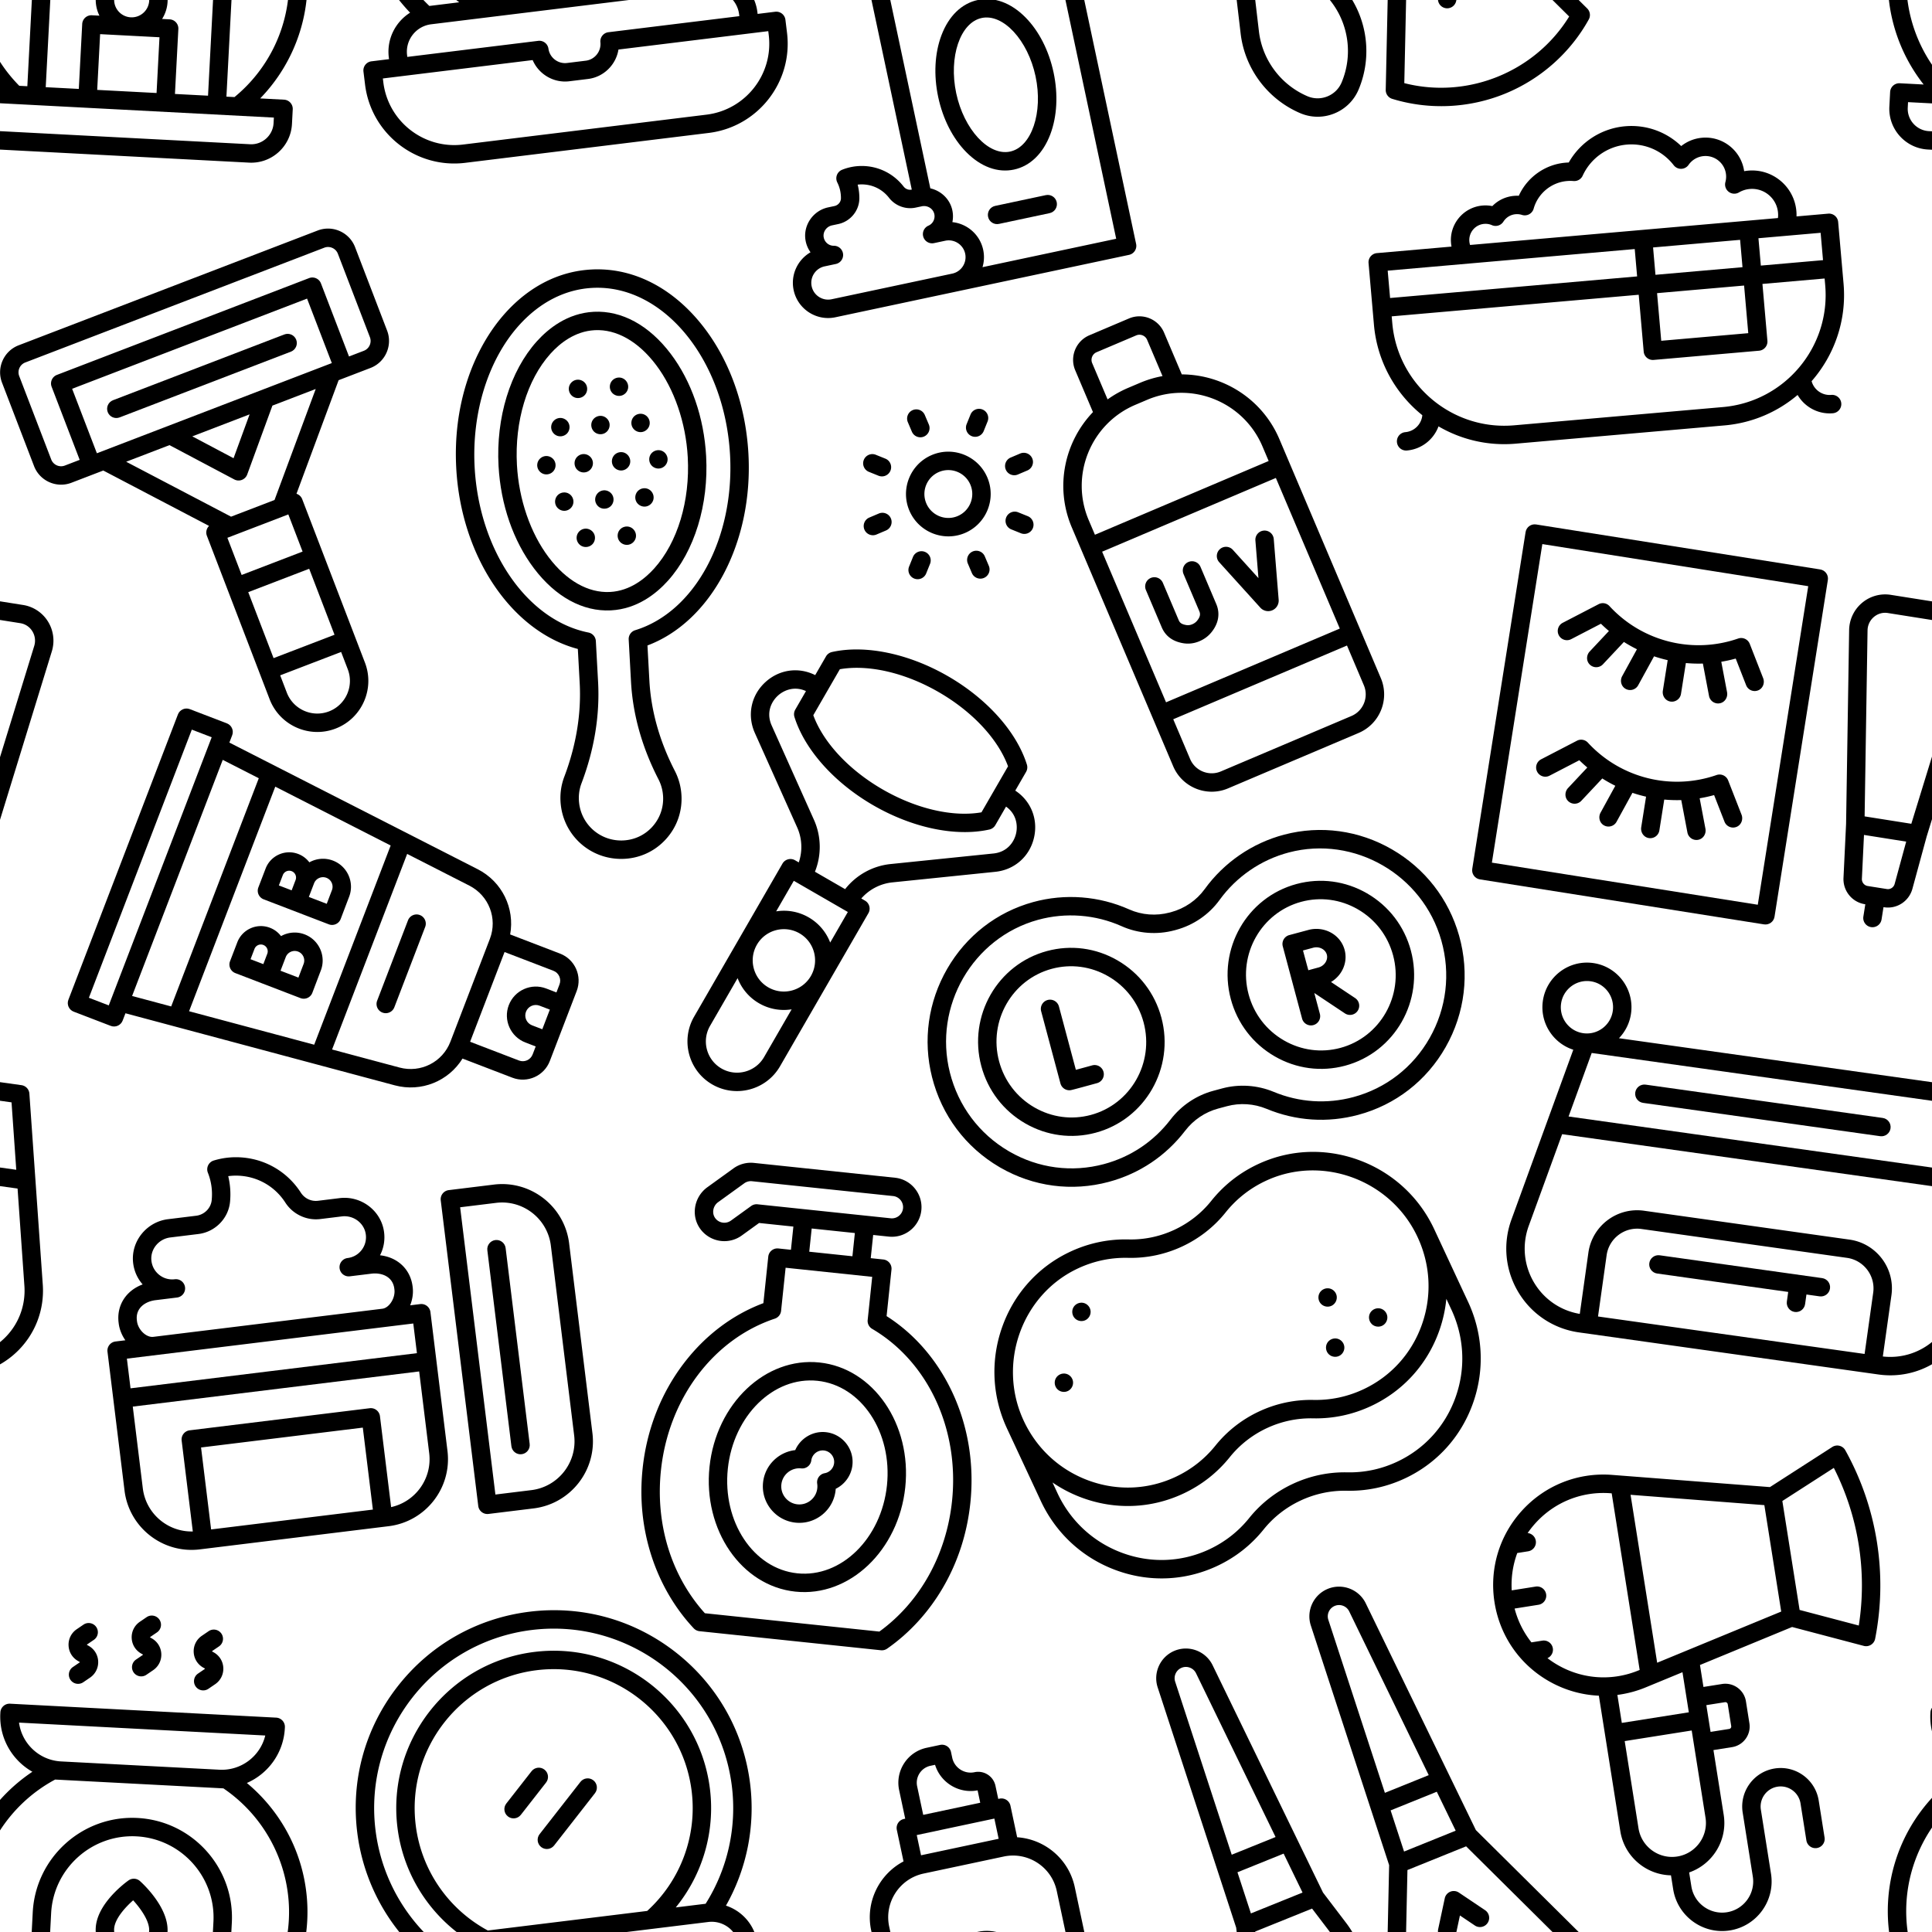 <svg xmlns="http://www.w3.org/2000/svg" xmlns:xlink="http://www.w3.org/1999/xlink" width="512" height="512" viewBox="0 0 512 512">
  <defs>
    <svg xmlns="http://www.w3.org/2000/svg" width="512" viewBox="0 0 512 512" height="512" id="a">
      <path d="M424.38 104.371c-6.255-19.331-22.916-32.14-42.923-33.293V47.611c0-2.8-1.174-5.472-3.236-7.366C350.775 15.045 305.086 0 256 0c-49.085 0-94.775 15.045-122.221 40.245a10.004 10.004 0 0 0-3.236 7.366v23.467c-20.007 1.153-36.667 13.962-42.923 33.293-6.561 20.276.359 41.445 17.631 53.931l91.039 65.809c10.715 7.746 17.991 19.29 20.512 32.055h-4.677c-5.523 0-10 4.478-10 10v191.957c0 29.708 24.17 53.878 53.879 53.878 29.708 0 53.878-24.17 53.878-53.878V266.165c0-5.522-4.478-10-10-10h-4.684c2.521-12.764 9.798-24.309 20.513-32.055l91.038-65.809c17.272-12.485 24.192-33.654 17.631-53.93zM150.543 52.145C174.733 31.953 213.732 20 256 20c42.269 0 81.268 11.953 105.457 32.145v57.696C337.269 130.032 298.27 141.985 256 141.985c-42.269 0-81.269-11.953-105.457-32.145zm139.339 224.02v38.336c-9.264-7.505-21.064-12.007-33.905-12.007-12.814 0-24.596 4.499-33.852 12.003v-38.333h67.757zm0 80.234c0 18.666-15.186 33.852-33.851 33.852h-.054c-18.666 0-33.852-15.186-33.852-33.906 0-18.665 15.186-33.851 33.906-33.851 18.665 0 33.851 15.186 33.851 33.905zM256.004 492c-18.681 0-33.879-15.197-33.879-33.878v-59.87c9.255 7.5 21.038 11.999 33.852 11.999h.054c12.813 0 24.596-4.499 33.851-12.003v59.875c0 18.68-15.197 33.877-33.878 33.877zm139.028-349.907-91.038 65.809c-15.916 11.506-26.356 29.062-29.071 48.264h-37.846c-2.715-19.202-13.155-36.758-29.071-48.264l-91.039-65.809c-12.269-8.869-13.375-22.12-10.319-31.564 2.851-8.811 10.578-18.184 23.894-19.402v23.248c0 2.8 1.174 5.472 3.236 7.365 27.444 25.201 73.134 40.246 122.221 40.246s94.776-15.045 122.221-40.246a10 10 0 0 0 3.236-7.365V91.127c13.315 1.218 21.043 10.592 23.894 19.402 3.057 9.444 1.951 22.696-10.318 31.564z" />
    </svg>
    <svg xmlns="http://www.w3.org/2000/svg" width="512" viewBox="0 0 512 512" height="512" id="b">
      <path d="M421.974 0H90.026c-5.523 0-10 4.478-10 10v43.121c0 5.522 4.477 10 10 10h8.515l31.758 301.128c3.128 29.665 25.237 52.942 53.506 58.269v58.033c0 17.341 14.108 31.449 31.45 31.449h81.49c17.341 0 31.45-14.108 31.45-31.449v-58.033c28.269-5.326 50.377-28.604 53.506-58.269l31.758-301.128h8.515c5.523 0 10-4.478 10-10V10c0-5.522-4.477-10-10-10zM100.026 20h311.947v23.121H100.026zm271.848 246.73H140.126L125.37 126.82h261.26zM244.581 492v-11.945c0-6.297 5.123-11.419 11.419-11.419s11.419 5.122 11.419 11.419V492zm63.614-11.449c0 6.313-5.136 11.449-11.45 11.449h-9.326v-11.945c0-17.324-14.095-31.419-31.419-31.419s-31.419 14.095-31.419 31.419V492h-9.326c-6.313 0-11.45-5.136-11.45-11.449v-56.883h104.39zm53.616-118.4c-2.496 23.668-22.265 41.517-45.984 41.517H196.173c-23.719 0-43.488-17.849-45.984-41.517l-7.954-75.421h227.53zm26.928-255.331H123.261l-4.609-43.699h274.695z" />
      <path d="M302.724 313.426h-93.447c-5.523 0-10 4.478-10 10s4.477 10 10 10h93.447c5.523 0 10-4.478 10-10s-4.477-10-10-10zM184.982 241.741a10 10 0 0 0 7.055 2.913h.045c.002 0 20.228-.091 25.803-.091 16.758 0 30.391-13.633 30.391-30.391 0-9.372-4.265-17.766-10.955-23.345a27.274 27.274 0 0 0 4.152-14.497c0-15.125-12.306-27.431-27.431-27.431h-22.005c-5.523 0-10 4.478-10 10v75.755c.001 2.66 1.06 5.21 2.945 7.087zm32.903-17.178c-2.928 0-9.883.024-15.848.049v-20.815l4.047-.015h11.8c5.729 0 10.391 4.661 10.391 10.391s-4.66 10.39-10.39 10.39zm-3.843-55.664c4.098 0 7.431 3.333 7.431 7.431s-3.333 7.432-7.431 7.432c-1.616 0-4.657.009-7.975.021h-4.03V168.9h12.005zM277.873 244.654h.045c.002 0 20.228-.091 25.803-.091 16.757 0 30.391-13.633 30.391-30.391 0-9.372-4.265-17.766-10.955-23.345a27.274 27.274 0 0 0 4.152-14.497c0-15.125-12.306-27.431-27.431-27.431h-22.005c-5.523 0-10 4.478-10 10v75.755a10.001 10.001 0 0 0 10 10zm25.848-20.091c-2.928 0-9.883.024-15.848.049v-20.815l4.047-.015h11.801c5.729 0 10.391 4.661 10.391 10.391s-4.662 10.39-10.391 10.39zm-3.844-55.664c4.098 0 7.431 3.333 7.431 7.431s-3.333 7.432-7.431 7.432c-1.616 0-4.657.009-7.975.021h-4.03V168.9h12.005z" />
    </svg>
    <svg xmlns="http://www.w3.org/2000/svg" width="512" viewBox="0 0 512 512" height="512" id="c">
      <path d="M412.54 78.487V29.181C412.54 13.173 399.517.15 383.508.15h-46.745c-16.008 0-29.031 13.023-29.031 29.031v49.306c-41.178 17.668-70.094 58.615-70.094 106.188v281.874c0 25.062 20.39 45.451 45.451 45.451h154.094c25.062 0 45.45-20.39 45.45-45.451V184.675c0-47.573-28.915-88.519-70.093-106.188zm-84.808-49.306c0-4.979 4.052-9.031 9.031-9.031h46.745c4.98 0 9.032 4.052 9.032 9.031v42.823a115.485 115.485 0 0 0-25.39-2.812h-14.03c-8.72 0-17.217.972-25.389 2.812V29.181zm25.388 60.01h14.03c52.649 0 95.482 42.834 95.482 95.483v17.262H257.638v-17.262c0-52.649 42.833-95.483 95.482-95.483zm109.513 310.448H257.638V221.937h204.995zM437.183 492H283.089c-14.034 0-25.451-11.417-25.451-25.451v-46.91h204.995v46.91c0 14.034-11.417 25.451-25.45 25.451z" />
      <path d="M392.11 345.126a11.45 11.45 0 0 0 10.781 7.612h.078c4.866-.033 9.188-3.151 10.778-7.826l20.864-62.806c1.741-5.241-1.097-10.901-6.338-12.643-5.235-1.74-10.9 1.096-12.643 6.338l-12.917 38.885-13.582-39.129c-1.811-5.216-7.506-7.979-12.727-6.168-5.218 1.812-7.979 7.509-6.168 12.727zM299.789 347.796c5.118 3.271 10.889 4.934 17.152 4.942h.043c5.378 0 10.432-1.173 15.022-3.484 11.313-5.698 17.545-15.106 17.545-26.492v-43.925c0-5.522-4.478-10-10-10s-10 4.478-10 10v43.925c0 2.639-.777 5.727-6.542 8.63-1.799.906-3.77 1.347-6.022 1.347h-.02c-2.428-.004-4.523-.591-6.41-1.796-4.523-2.891-5.408-5.171-5.408-8.135v-43.971c0-5.522-4.478-10-10-10s-10 4.478-10 10v43.971c.001 10.374 4.926 18.781 14.64 24.988zM128.37 53.003c-25.364 0-46 20.636-46 46s20.636 46 46 46 46-20.636 46-46-20.635-46-46-46zm0 72c-14.336 0-26-11.663-26-26s11.664-26 26-26 26 11.663 26 26-11.663 26-26 26zM128.37 31.214c5.523 0 10-4.478 10-10V10c0-5.522-4.477-10-10-10s-10 4.478-10 10v11.214c0 5.522 4.477 10 10 10zM128.37 166.792c-5.523 0-10 4.478-10 10v11.214c0 5.522 4.477 10 10 10s10-4.478 10-10v-11.214c0-5.522-4.477-10-10-10zM217.373 89.003h-11.214c-5.523 0-10 4.478-10 10s4.477 10 10 10h11.214c5.523 0 10-4.478 10-10s-4.477-10-10-10zM60.581 99.003c0-5.522-4.477-10-10-10H39.367c-5.523 0-10 4.478-10 10s4.477 10 10 10h11.214c5.523 0 10-4.478 10-10zM183.376 53.998a9.97 9.97 0 0 0 7.071-2.929l7.929-7.93c3.905-3.906 3.905-10.237 0-14.143-3.905-3.904-10.237-3.904-14.142 0l-7.929 7.93c-3.905 3.906-3.905 10.237 0 14.143a9.972 9.972 0 0 0 7.071 2.929zM66.294 146.938l-7.93 7.929c-3.905 3.905-3.906 10.236 0 14.142 1.953 1.953 4.512 2.93 7.071 2.93s5.118-.977 7.071-2.929l7.93-7.929c3.905-3.905 3.906-10.236 0-14.142-3.905-3.906-10.236-3.906-14.142-.001zM190.447 146.938c-3.905-3.904-10.237-3.904-14.142 0-3.905 3.906-3.905 10.237 0 14.143l7.929 7.929c1.953 1.952 4.512 2.929 7.071 2.929s5.119-.977 7.071-2.929c3.905-3.906 3.905-10.237 0-14.143zM66.294 51.069c1.953 1.952 4.512 2.929 7.071 2.929s5.119-.977 7.071-2.929c3.905-3.905 3.905-10.237 0-14.143l-7.93-7.93c-3.905-3.904-10.237-3.904-14.143 0-3.905 3.905-3.905 10.237 0 14.143z" />
    </svg>
    <svg xmlns="http://www.w3.org/2000/svg" width="512" viewBox="0 0 512 512" height="512" id="d">
      <path d="M511.682 156.876c-.293-42.553-17.315-82.41-47.93-112.229C434.196 15.857 395.128.001 353.743 0h-.006c-41.411 0-80.239 15.871-109.331 44.689-25.44 25.203-41.483 58.733-45.174 94.414-1.545 14.94-8.333 29.112-19.115 39.908l-1.026 1.029c-10.779 10.792-24.929 17.587-39.842 19.133-35.643 3.694-69.135 19.76-94.308 45.236-28.779 29.127-44.627 68-44.627 109.459.002 41.43 15.835 80.541 44.583 110.131 29.786 30.658 69.6 47.704 112.107 47.997.371.003.739.004 1.11.004 41.587 0 80.575-16.124 109.888-45.475 24.371-24.401 39.615-55.397 44.086-89.637 1.907-14.61 8.642-28.348 18.962-38.682l7.068-7.079c10.318-10.33 24.033-17.071 38.62-18.98 34.2-4.477 65.161-19.742 89.534-44.147 29.574-29.609 45.7-69.074 45.41-111.124zm-59.559 96.991c-21.229 21.255-48.193 34.551-77.979 38.45-18.938 2.479-36.757 11.242-50.176 24.678l-7.068 7.079c-13.416 13.434-22.168 31.271-24.643 50.225-3.896 29.832-17.175 56.837-38.404 78.094-25.533 25.565-59.498 39.608-95.741 39.607-.321 0-.647-.001-.969-.003-37.108-.256-71.877-15.148-97.9-41.935-51.774-53.289-51.808-139.239-.075-191.595 21.925-22.188 51.098-36.182 82.144-39.4 19.471-2.018 37.913-10.858 51.933-24.895l1.026-1.029c14.013-14.03 22.841-32.491 24.856-51.982 3.215-31.092 17.191-60.306 39.355-82.262 52.278-51.79 138.104-51.757 191.314.074 26.754 26.06 41.629 60.878 41.885 98.041.254 36.661-13.795 71.057-39.558 96.853z" />
      <path d="M155.898 253.445c-27.014 0-52.34 10.463-71.313 29.462-39.457 39.506-39.182 104.062.612 143.907 19.369 19.395 45.097 30.075 72.443 30.075 27.015 0 52.342-10.463 71.315-29.462 39.456-39.506 39.181-104.062-.613-143.906-19.368-19.394-45.097-30.076-72.444-30.076zm58.908 159.85c-15.196 15.215-35.498 23.595-57.165 23.595-21.999 0-42.701-8.597-58.293-24.208-32.011-32.052-32.285-83.929-.612-115.642 15.196-15.215 35.497-23.595 57.163-23.595 22 0 42.702 8.598 58.294 24.209 32.01 32.052 32.285 83.928.613 115.641zM354.181 54.911c-.002 0 .001 0 0 0-27.013 0-52.343 10.464-71.315 29.462-39.457 39.506-39.182 104.062.612 143.907 19.369 19.395 45.097 30.075 72.443 30.075 27.015 0 52.342-10.463 71.315-29.462 39.456-39.506 39.181-104.062-.613-143.906-19.369-19.394-45.097-30.076-72.442-30.076zm58.905 159.85c-15.196 15.215-35.498 23.595-57.165 23.595-21.999 0-42.701-8.597-58.293-24.208-32.011-32.052-32.285-83.929-.612-115.642 15.196-15.215 35.498-23.595 57.164-23.595 21.999 0 42.701 8.598 58.293 24.209 32.01 32.052 32.285 83.928.613 115.641z" />
      <path d="M189.13 365.971c-4.436 4.49-9.198 9.296-12.929 13.04l-50.303-50.365c-3.902-3.908-10.233-3.913-14.142-.009-3.908 3.902-3.912 10.234-.009 14.142l57.33 57.402a9.987 9.987 0 0 0 7.078 2.934 9.978 9.978 0 0 0 5.77-1.835c.882-.623 1.465-1.035 21.435-21.256 3.881-3.929 3.841-10.261-.089-14.142-3.927-3.881-10.26-3.843-14.141.089zM399.878 159.858l-31.381-2.003c6.838-12.168 5.344-27.601-4.647-37.604-5.679-5.687-13.352-8.818-21.605-8.818-8.618 0-17.079 3.522-23.213 9.663l-15.247 15.268c-.061.061-.12.122-.179.184-3.737 3.914-3.685 10.118.161 13.967l57.378 57.451a9.966 9.966 0 0 0 7.075 2.934 9.967 9.967 0 0 0 7.066-2.925c3.908-3.902 3.912-10.234.009-14.142l-16.539-16.56 39.848 2.544c.217.014.432.021.646.021 5.231 0 9.632-4.068 9.97-9.363.353-5.511-3.83-10.265-9.342-10.617zm-66.695-24.629c2.41-2.412 5.713-3.796 9.062-3.796 2.906 0 5.554 1.048 7.455 2.951 4.258 4.264 3.871 11.853-.845 16.574a2933.819 2933.819 0 0 0-8.077 8.144 2672.16 2672.16 0 0 1-7.892-7.846 5389.1 5389.1 0 0 0-7.871-7.848z" />
    </svg>
    <svg xmlns="http://www.w3.org/2000/svg" width="512" viewBox="0 0 512 512" height="512" id="e">
      <path d="M256 208.149c-58.938 0-106.887 56.128-106.887 125.119S197.062 458.386 256 458.386s106.887-56.128 106.887-125.119S314.938 208.149 256 208.149zm0 230.237c-47.91 0-86.887-47.156-86.887-105.119S208.09 228.149 256 228.149c47.909 0 86.887 47.156 86.887 105.119S303.909 438.386 256 438.386z" />
      <path d="M402.2 224.116c-19.83-32.429-47.024-57.79-78.919-73.686V99.64c0-5.523-4.478-10-10-10h-13.709V64.298h17.073c17.727 0 32.148-14.422 32.148-32.149S334.372 0 316.646 0H162.65a32.254 32.254 0 0 0-21.543 8.234l-26.126 23.39c-6.516 5.833-10.483 14.218-10.885 23.004-.397 8.675 2.585 16.893 8.396 23.141 6.077 6.533 14.692 10.28 23.634 10.28h.003c7.955 0 15.6-2.921 21.523-8.225l17.343-15.527h37.432V89.64h-13.709c-5.523 0-10 4.477-10 10v50.791c-31.895 15.896-59.088 41.257-78.919 73.686-21.426 35.038-32.751 76.077-32.751 118.682 0 33.137 6.691 64.854 19.888 94.269 12.625 28.143 31.118 53.215 53.479 72.505a10.003 10.003 0 0 0 6.532 2.428h198.107a10 10 0 0 0 6.532-2.428c22.36-19.291 40.853-44.362 53.479-72.505 13.196-29.415 19.888-61.132 19.888-94.269-.001-42.606-11.326-83.645-32.753-118.683zM171.173 44.298c-2.461 0-4.836.908-6.67 2.549l-20.191 18.077a12.247 12.247 0 0 1-8.184 3.125h-.001c-3.458 0-6.65-1.386-8.991-3.901-2.124-2.283-3.211-5.339-3.062-8.605.158-3.456 1.706-6.743 4.246-9.017l26.127-23.391A12.284 12.284 0 0 1 162.65 20h153.996c6.698 0 12.148 5.45 12.148 12.149s-5.45 12.149-12.148 12.149zm61.254 20h47.145V89.64h-47.145zM351.278 492H160.721c-40.513-36.424-63.673-90.578-63.673-149.202 0-78.311 41.531-147.767 105.805-176.949a10 10 0 0 0 5.866-9.105V109.64h94.563v47.104a9.999 9.999 0 0 0 5.866 9.105c64.273 29.182 105.805 98.638 105.805 176.949-.001 58.624-23.161 112.777-63.675 149.202z" />
      <path d="M270.809 282.686c-14.419 0-26.848 9.666-30.996 22.854-17.76 3.911-31.089 19.774-31.089 38.693 0 21.845 17.772 39.617 39.617 39.617s39.617-17.772 39.617-39.617c0-.5-.01-1-.028-1.499 9.334-5.828 15.348-16.213 15.348-27.581-.002-17.903-14.567-32.467-32.469-32.467zm3.444 44.456a9.999 9.999 0 0 0-6.926 12.13c.418 1.608.63 3.277.63 4.96 0 10.817-8.8 19.617-19.617 19.617s-19.617-8.8-19.617-19.617 8.8-19.617 19.624-19.617a10 10 0 0 0 9.997-9.765c.158-6.708 5.749-12.165 12.465-12.165 6.875 0 12.468 5.593 12.468 12.468-.001 5.538-3.712 10.468-9.024 11.989z" />
    </svg>
    <svg xmlns="http://www.w3.org/2000/svg" width="512" viewBox="0 0 512 512" height="512" id="f">
      <path d="M343.387 230.034h-10.946c3.241-5.949 5.084-12.585 5.106-18.965v-1.02c0-18.966-12.487-33.597-30.985-37.94 5.062-7.393 7.659-16.168 7.408-25.342-.628-22.952-20.094-41.625-43.393-41.625h-23.652c-7.467 0-14.153-4.24-17.449-11.065-11.243-23.284-32.129-39.828-57.302-45.389-10.711-2.366-21.579-2.616-32.302-.748a10.001 10.001 0 0 0-7.959 12.372c2.555 9.81 2.739 19.845.54 29.857l-.041.186c-1.913 8.567-9.813 14.786-18.787 14.786H82.81c-23.299 0-42.765 18.673-43.393 41.625-.251 9.174 2.346 17.949 7.408 25.342-18.499 4.344-30.985 18.975-30.985 37.941v1.057c.023 6.37 1.788 12.991 4.95 18.927H10c-5.523 0-10 4.477-10 10v151.914c0 40.444 32.904 73.348 73.348 73.348h206.691c40.444 0 73.348-32.904 73.348-73.348V240.034c0-5.523-4.477-10-10-10zM35.84 211.071v-1.021c0-13.309 11.416-19.266 22.729-19.266H82.13c5.523 0 10-4.477 10-10s-4.477-10-10-10c-6.171 0-11.946-2.441-16.26-6.875-4.337-4.457-6.631-10.351-6.46-16.596.335-12.226 10.832-22.172 23.4-22.172h30.815c18.261 0 34.371-12.797 38.306-30.426l.063-.286a84.547 84.547 0 0 0 1.405-27.72c4.828-.065 9.664.448 14.461 1.507 19.15 4.23 35.044 16.826 43.605 34.556 6.561 13.589 20.48 22.369 35.459 22.369h23.652c12.568 0 23.066 9.946 23.401 22.172.17 6.245-2.124 12.139-6.46 16.596-4.314 4.434-10.088 6.875-16.26 6.875-5.523 0-10 4.477-10 10s4.477 10 10 10h23.561c11.313 0 22.729 5.957 22.729 19.265v.988c-.032 9.232-8.032 18.998-15.564 18.998H51.401c-7.674-.001-15.527-9.589-15.561-18.964zM20 250.034h313.387v32.476H20zm68.191 195.262V355.61h177.004v89.687H88.191zm197.005-.247V345.61c0-5.523-4.477-10-10-10H78.191c-5.523 0-10 4.477-10 10v99.439C41.186 442.447 20 419.625 20 391.948V302.51h313.387v89.438c0 27.677-21.185 50.499-48.191 53.101zM438.652 110.958h-49.376c-5.523 0-10 4.477-10 10v334.338c0 5.523 4.477 10 10 10h49.376c40.444 0 73.348-32.904 73.348-73.348V184.306c0-40.444-32.904-73.348-73.348-73.348zM492 391.948c0 29.417-23.932 53.348-53.348 53.348h-39.376V130.958h39.376c29.416 0 53.348 23.932 53.348 53.348z" />
      <path d="M432.915 170.958c-5.523 0-10 4.477-10 10v214.338c0 5.523 4.477 10 10 10s10-4.477 10-10V180.958c0-5.523-4.477-10-10-10z" />
    </svg>
    <svg xmlns="http://www.w3.org/2000/svg" width="512" viewBox="0 0 512.001 512.001" height="512" id="g">
      <path d="m250.798 41.879 1.614.79c.101.049.174.085.193.277.019.193-.046.243-.136.312l-7.063 5.374c-4.395 3.344-5.248 9.617-1.903 14.013a9.985 9.985 0 0 0 7.966 3.946c2.11 0 4.238-.666 6.048-2.043l7.063-5.374c5.66-4.307 8.624-11.103 7.93-18.181-.694-7.077-4.923-13.167-11.306-16.289l-1.614-.79c-.101-.049-.174-.085-.193-.277-.019-.193.046-.243.135-.312l7.056-5.364c4.396-3.343 5.25-9.616 1.908-14.013s-9.617-5.251-14.013-1.907l-7.056 5.364c-5.662 4.306-8.628 11.102-7.935 18.181.693 7.078 4.921 13.17 11.306 16.293zM182.75 53.561l1.613.79c.101.049.174.085.193.277.019.194-.046.243-.135.312l-7.063 5.374c-4.395 3.344-5.248 9.617-1.903 14.013a9.985 9.985 0 0 0 7.966 3.946c2.11 0 4.238-.666 6.048-2.043l7.064-5.374c5.659-4.307 8.623-11.103 7.929-18.181-.694-7.077-4.922-13.167-11.307-16.289l-1.613-.79c-.101-.049-.174-.085-.193-.277-.019-.193.046-.243.135-.312l7.056-5.364c4.396-3.343 5.25-9.616 1.908-14.013-3.342-4.396-9.616-5.252-14.013-1.907l-7.056 5.364c-5.662 4.306-8.628 11.102-7.935 18.181s4.921 13.17 11.306 16.293zM318.847 53.561l1.613.79c.101.049.174.085.193.277.019.194-.046.243-.135.312l-7.063 5.374c-4.395 3.344-5.248 9.617-1.903 14.013a9.985 9.985 0 0 0 7.966 3.946c2.11 0 4.238-.666 6.048-2.043l7.064-5.374c5.659-4.307 8.623-11.103 7.929-18.181-.694-7.077-4.922-13.167-11.307-16.289l-1.613-.79c-.101-.049-.174-.085-.193-.277-.019-.193.046-.243.136-.312l7.055-5.364c4.396-3.343 5.25-9.616 1.907-14.013-3.343-4.396-9.618-5.252-14.013-1.907l-7.055 5.364c-5.662 4.306-8.628 11.102-7.935 18.181.692 7.079 4.92 13.17 11.306 16.293zM426.909 441.729h-25.933c28.813-32.967 44.962-75.398 44.962-119.647 0-32.403-8.647-64.226-25.006-92.025-12.35-20.987-28.837-39.321-48.305-53.854 22.56-11.25 38.092-34.565 38.092-61.44v-1.107c0-5.522-4.477-10-10-10H111.282c-5.523 0-10 4.478-10 10v1.107c0 26.875 15.533 50.19 38.092 61.44-19.468 14.533-35.955 32.868-48.305 53.854-16.359 27.8-25.006 59.622-25.006 92.025 0 44.249 16.149 86.68 44.962 119.647H85.092c-5.523 0-10 4.478-10 10v15.97c0 24.428 19.874 44.302 44.302 44.302h273.214c24.428 0 44.302-19.874 44.302-44.302v-15.97c-.001-5.522-4.478-10-10.001-10zM122.097 123.655h267.807c-4.189 22.57-24.026 39.714-47.792 39.714H169.889c-23.766 0-43.603-17.144-47.792-39.714zM86.062 322.082c0-56.517 29.987-109.419 78.435-138.713h183.007c48.447 29.294 78.435 82.196 78.435 138.713 0 45.554-19.238 88.948-52.91 119.647h-8.765V328.625c0-59.697-48.567-108.264-108.263-108.264s-108.263 48.566-108.263 108.264v113.104h-8.765C105.3 411.03 86.062 367.636 86.062 322.082zm150.89 19.973c0-10.994 10.939-24.202 19.017-32.147 8.101 8.021 19.081 21.309 19.081 32.147 0 10.504-8.545 19.049-19.049 19.049s-19.049-8.546-19.049-19.049zm-13.235 39.048h64.567v60.626h-64.567zm74.567-20h-8.204a38.81 38.81 0 0 0 4.969-19.049c0-26.282-29.427-50.702-32.783-53.4a10 10 0 0 0-12.482-.041c-3.36 2.667-32.833 26.82-32.833 53.441a38.82 38.82 0 0 0 4.969 19.049h-8.204c-5.523 0-10 4.478-10 10v70.626h-35.979V328.625c0-48.669 39.595-88.264 88.263-88.264s88.263 39.595 88.263 88.264v113.104h-35.979v-70.626c0-5.522-4.477-10-10-10zm118.625 106.596c0 13.4-10.902 24.302-24.302 24.302H119.393c-13.4 0-24.302-10.901-24.302-24.302v-5.97h321.817v5.97z" />
    </svg>
    <svg xmlns="http://www.w3.org/2000/svg" width="512" viewBox="0 0 512 512" height="512" id="h">
      <path d="M393.182 115.507V80.498c0-5.522-4.478-10-10-10h-1.434v-14.58c0-10.57-8.596-19.17-19.16-19.17-11.267 0-20.433-9.167-20.433-20.436V10c0-5.522-4.478-10-10-10h-14.944c-21.379 0-38.772 17.407-38.772 38.805v31.693h-1.434c-5.522 0-10 4.478-10 10v35.009c-28.788 8.128-49.946 34.635-49.946 65.99v212.116c-3.418-.015-6.48-1.974-8-5.119-7.721-15.991-22.064-27.353-39.354-31.173a57.01 57.01 0 0 0-22.191-.513 10.001 10.001 0 0 0-7.959 12.373c1.504 5.771 1.611 11.68.323 17.549a6.743 6.743 0 0 0-.031.137c-.872 3.909-4.503 6.746-8.633 6.746h-6.968c-16.92 0-31.057 13.584-31.514 30.28a31.234 31.234 0 0 0 2.619 13.446c-15.35 4.978-26.479 19.415-26.479 36.403 0 21.095 17.161 38.257 38.255 38.257h326.001c5.522 0 10-4.478 10-10V181.497c0-31.355-21.158-57.862-49.946-65.99zM287.005 90.498h86.177v22.443h-86.177zm11.433-51.693c0-10.369 8.421-18.805 18.772-18.805h5.111c1.843 20.302 18.753 36.316 39.426 36.739v13.759h-63.31V38.805zM107.127 492c-10.065 0-18.255-8.19-18.255-18.257s8.189-18.258 18.255-18.258h12.463a9.999 9.999 0 0 0 9.949-8.998 10 10 0 0 0-7.955-10.801c-5.282-1.075-9.009-5.805-8.86-11.246.164-5.97 5.332-10.827 11.521-10.827h6.968c13.417 0 25.257-9.416 28.157-22.412l.039-.171a58.027 58.027 0 0 0 1.288-14.913c1.567.145 3.133.389 4.692.733 11.268 2.489 20.619 9.902 25.659 20.339 4.816 9.978 15.042 16.424 26.049 16.424h6.863c6.189 0 11.357 4.857 11.521 10.827.148 5.441-3.578 10.171-8.86 11.246-5.032 1.023-8.47 5.692-7.955 10.801s4.814 8.998 9.949 8.998h12.463c10.065 0 18.255 8.19 18.255 18.258 0 10.066-8.189 18.257-18.255 18.257zm316.001 0H274.69a38.029 38.029 0 0 0 4.644-18.257c0-16.988-11.129-31.426-26.479-36.403a31.222 31.222 0 0 0 2.619-13.446c-.331-12.106-7.855-22.575-18.416-27.417v-214.98c0-26.773 21.78-48.556 48.552-48.556h88.966c26.771 0 48.552 21.782 48.552 48.556z" />
      <path d="M330.094 207.082c-17.961 0-34.524 10.387-46.638 29.247-11.232 17.489-17.418 40.543-17.418 64.917s6.186 47.429 17.418 64.918c12.113 18.86 28.677 29.247 46.638 29.247s34.523-10.387 46.637-29.247c11.232-17.489 17.418-40.544 17.418-64.918 0-24.373-6.186-47.428-17.418-64.917-12.114-18.86-28.676-29.247-46.637-29.247zm0 168.329c-23.881 0-44.056-33.964-44.056-74.165s20.175-74.164 44.056-74.164c23.88 0 44.055 33.963 44.055 74.164s-20.175 74.165-44.055 74.165zM358.21 429.748h-56.233c-5.522 0-10 4.478-10 10s4.478 10 10 10h56.233c5.522 0 10-4.478 10-10s-4.478-10-10-10z" />
    </svg>
    <svg xmlns="http://www.w3.org/2000/svg" width="512" viewBox="0 0 512 512" height="512" id="i">
      <path d="M251.167 172.215c-3.905-3.905-10.237-3.905-14.143 0l-31.467 31.467c-3.905 3.905-3.905 10.237 0 14.143 1.953 1.953 4.512 2.929 7.071 2.929s5.119-.976 7.071-2.929l31.467-31.467c3.906-3.905 3.906-10.237.001-14.143zM288.301 190.19l-50.927 50.927c-3.905 3.905-3.905 10.237 0 14.143 1.953 1.953 4.512 2.929 7.071 2.929s5.119-.976 7.071-2.929l50.927-50.927c3.905-3.905 3.905-10.237 0-14.143-3.905-3.905-10.237-3.905-14.142 0z" />
      <path d="M476.868 390.156h-19.201v-1.968c0-20.027-11.826-37.345-28.862-45.339 27.299-36.862 42.182-81.716 42.182-127.892 0-57.417-22.363-111.398-62.968-151.999C367.412 22.359 313.425 0 256 0S144.588 22.359 103.982 62.959c-40.605 40.6-62.968 94.581-62.968 151.999 0 46.176 14.883 91.03 42.182 127.892-17.036 7.994-28.862 25.311-28.862 45.339v1.968H35.132c-5.523 0-10 4.477-10 10v14.231c0 53.824 43.794 97.613 97.625 97.613h266.484c53.831 0 97.625-43.789 97.625-97.613v-14.231c.002-5.524-4.475-10.001-9.998-10.001zM256 20c107.516 0 194.986 87.458 194.986 194.958 0 44.933-15.537 88.483-43.846 123.181h-32.672c33.287-31.998 52.518-76.309 52.518-123.181C426.986 120.691 350.282 44 256 44S85.014 120.691 85.014 214.958c0 46.871 19.231 91.182 52.518 123.181H104.86c-28.309-34.698-43.846-78.248-43.846-123.181C61.014 107.458 148.484 20 256 20zM105.014 214.958C105.014 131.719 172.746 64 256 64s150.986 67.719 150.986 150.958c0 48.976-23.796 94.795-63.804 123.181H168.817c-40.007-28.386-63.803-74.206-63.803-123.181zm-30.681 173.23c0-16.569 13.483-30.05 30.056-30.05H407.61c16.573 0 30.056 13.48 30.056 30.05v1.968H294.418a10 10 0 0 0-9.999 9.833c-.165 9.847-8.318 17.858-18.174 17.858h-20.492c-9.856 0-18.009-8.011-18.174-17.858a10 10 0 0 0-9.999-9.833H74.333zm392.535 26.199c0 42.796-34.823 77.613-77.625 77.613H122.758c-42.803 0-77.625-34.817-77.625-77.613v-4.231h163.923c4.601 15.937 19.401 27.691 36.699 27.691h20.492c17.298 0 32.098-11.754 36.699-27.691h163.923v4.231z" />
    </svg>
    <svg xmlns="http://www.w3.org/2000/svg" width="512" viewBox="0 0 512 512" height="512" id="j">
      <path d="M429.934 0H82.066C64.735 0 50.635 14.101 50.635 31.432v97.06c0 17.332 14.101 31.432 31.432 31.432h37.031l85.693 97.343a10.002 10.002 0 0 0-6.027 9.179V456.55c0 30.575 24.875 55.45 55.45 55.45s55.449-24.875 55.449-55.45V266.446a9.98 9.98 0 0 0-3.698-7.764l86.939-98.758h37.03c17.331 0 31.432-14.101 31.432-31.432v-97.06C461.365 14.101 447.265 0 429.934 0zm-37.275 139.924H119.341V64.915h273.318zm-103.324 20L256 198.147l-33.335-38.223zm.327 116.522v43.235h-70.899v-43.235zm0 140.001h-70.899v-76.766h70.899zM254.213 492c-19.548 0-35.45-15.903-35.45-35.45v-20.103h70.899v20.103c0 19.547-15.902 35.45-35.449 35.45zm27.074-235.554h-50.575l-84.97-96.521h50.386l52.336 60.01a9.998 9.998 0 0 0 15.072 0l52.336-60.01h50.386zm160.078-127.954c0 6.304-5.128 11.432-11.432 11.432h-17.274V54.915c0-5.523-4.478-10-10-10H109.341c-5.522 0-10 4.477-10 10v85.009H82.066c-6.304 0-11.432-5.128-11.432-11.432v-97.06C70.635 25.128 75.763 20 82.066 20h347.867c6.304 0 11.432 5.128 11.432 11.432z" />
      <path d="M156.352 112.42h199.297c5.522 0 10-4.477 10-10s-4.478-10-10-10H156.352c-5.522 0-10 4.477-10 10s4.477 10 10 10z" />
    </svg>
    <svg xmlns="http://www.w3.org/2000/svg" width="512" viewBox="0 0 512 512" height="512" id="k">
      <path d="M439.962 70.433c-20.177-20.177-46.538-24.431-65.164-24.431h-.179c-43.21.062-91.17 22.388-128.293 59.724-29.607 29.777-49.799 66.355-56.856 102.996-7.33 38.057.455 70.905 21.921 92.494l.008.008.149.15c20.178 20.178 46.542 24.431 65.171 24.431h.172c43.211-.062 91.171-22.39 128.293-59.726 29.607-29.777 49.799-66.354 56.856-102.995 7.33-38.057-.455-70.905-21.953-92.527zm2.438 88.869c-6.221 32.301-24.956 66.08-51.4 92.676-33.457 33.65-76.126 53.772-114.139 53.827h-.143c-14.842 0-35.69-3.234-51.017-18.561l-.137-.138c-16.65-16.753-22.496-43.248-16.457-74.603 6.221-32.301 24.956-66.08 51.4-92.677 33.458-33.649 76.127-53.771 114.14-53.825h.149c14.84 0 35.684 3.234 51.035 18.586l.104.104c16.659 16.753 22.505 43.25 16.465 74.611z" />
      <path d="M472.739 38.156C447.919 13.194 414.051 0 374.796 0c-26.927 0-55.647 6.492-83.055 18.774-28.518 12.779-54.773 31.122-78.035 54.518-67.958 68.348-91.311 163.386-57.41 229.377l-25.938 26.059c-23.668 23.804-52.949 42.602-87.027 55.87-9.679 3.769-18.14 9.657-25.146 17.502-22.78 25.504-22.445 63.682.778 88.804 12.268 13.271 28.928 20.759 46.912 21.086.411.007.819.011 1.229.011 17.526 0 33.955-6.837 46.376-19.33 6.59-6.627 11.604-14.397 14.901-23.096 12.792-33.749 31.032-62.682 54.208-85.991l27.128-27.255c65.66 34.033 160.144 10.519 228.086-57.814 38.877-39.101 64.088-87.418 70.987-136.051 7.05-49.691-5.754-93.836-36.051-124.308zM423.62 284.412c-63.957 64.324-152.486 85.739-210.502 50.92a9.996 9.996 0 0 0-12.233 1.52l-32.474 32.626c-25.176 25.32-44.936 56.612-58.731 93.008-2.294 6.051-5.787 11.462-10.382 16.083-8.833 8.884-20.591 13.623-33.06 13.424-12.483-.227-24.057-5.436-32.589-14.665-16.191-17.515-16.427-44.128-.549-61.905 4.888-5.472 10.771-9.572 17.487-12.188 36.694-14.287 68.305-34.61 93.949-60.401l31.229-31.374a10 10 0 0 0 1.511-12.161c-34.687-58.405-13.401-147.523 50.612-211.904C269.846 45.194 324.765 20 374.796 20c33.813 0 62.777 11.154 83.76 32.258 54.008 54.318 38.336 158.462-34.936 232.154z" />
      <path d="M272.526 147.58c1.61 3.861 5.538 6.355 9.719 6.157 4.127-.196 7.746-3.011 9.024-6.926 1.292-3.956-.115-8.471-3.427-10.992-3.378-2.572-8.097-2.718-11.636-.379-3.945 2.606-5.461 7.792-3.68 12.14zM318.786 178.02c2.289-3.435 2.203-8.011-.185-11.371-2.454-3.453-6.988-4.979-11.035-3.749-3.928 1.194-6.816 4.813-7.07 8.917-.255 4.121 2.09 8.043 5.851 9.753 4.37 1.987 9.796.483 12.439-3.55zM348.426 197.359c-1.612-3.865-5.578-6.387-9.771-6.16-4.164.225-7.816 3.095-9.029 7.08-1.211 3.977.246 8.47 3.606 10.938 3.282 2.41 7.765 2.601 11.231.458 4.144-2.562 5.758-7.828 3.963-12.316zM377.136 226.069c-1.638-3.929-5.694-6.454-9.949-6.147-4.148.3-7.749 3.241-8.896 7.231-1.152 4.007.392 8.454 3.793 10.871 3.37 2.395 7.924 2.463 11.372.185 3.944-2.605 5.461-7.792 3.68-12.14zM313.396 131.18c1.622 3.896 5.662 6.438 9.887 6.147 4.117-.284 7.711-3.125 8.913-7.075 1.197-3.933-.208-8.335-3.48-10.833-3.375-2.576-8.103-2.718-11.639-.379-3.942 2.608-5.462 7.79-3.681 12.14zM361.786 163.74c2.312-3.469 2.206-8.159-.288-11.504-2.568-3.446-7.165-4.905-11.243-3.516-3.899 1.328-6.641 5.025-6.784 9.144-.147 4.232 2.525 8.19 6.477 9.676 4.309 1.62 9.27.016 11.838-3.8zM393.536 185.2c-1.612-3.873-5.572-6.388-9.771-6.161-4.153.225-7.819 3.105-9.029 7.08-1.214 3.987.252 8.468 3.616 10.938 3.282 2.41 7.764 2.601 11.231.458 4.103-2.535 5.81-7.863 3.953-12.315zM357.096 117.6c1.576 3.847 5.575 6.384 9.729 6.166 4.121-.216 7.757-3.004 9.021-6.931 1.281-3.977-.114-8.439-3.424-10.989-3.354-2.584-8.117-2.734-11.636-.386-3.915 2.612-5.503 7.791-3.69 12.14zM407.116 141.5c-1.611-3.932-5.716-6.454-9.949-6.148-4.213.304-7.843 3.306-8.941 7.382-1.063 3.945.462 8.279 3.777 10.675 3.351 2.422 7.979 2.535 11.423.231 3.908-2.615 5.503-7.79 3.69-12.14zM336.266 242.479c-1.582-3.857-5.574-6.38-9.736-6.158-4.065.217-7.647 2.916-8.964 6.767-1.36 3.978.004 8.541 3.335 11.112 3.27 2.523 7.89 2.78 11.402.588 4.095-2.556 5.825-7.837 3.963-12.309zM301.746 207.149c-3.58-2.382-8.396-2.178-11.771.481-3.23 2.545-4.558 6.984-3.299 10.89 1.281 3.973 5.016 6.798 9.191 6.943 4.235.147 8.188-2.528 9.679-6.48 1.612-4.272.04-9.317-3.8-11.834zM275.156 182.67c-.793-4.174-4.366-7.434-8.556-7.967-4.181-.532-8.35 1.733-10.214 5.504-1.825 3.691-1.13 8.266 1.681 11.266 2.857 3.048 7.436 3.972 11.26 2.321 4.274-1.844 6.745-6.56 5.829-11.124zM292.556 256.05c-1.638-3.928-5.681-6.457-9.942-6.148-4.153.301-7.748 3.225-8.894 7.225-1.149 4.01.386 8.444 3.784 10.874 3.35 2.396 7.944 2.469 11.372.188 3.925-2.611 5.493-7.793 3.68-12.139zM257.336 220.02c-3.632-2.417-8.515-2.178-11.894.583-3.091 2.526-4.388 6.811-3.226 10.628 1.234 4.052 5.006 6.947 9.241 7.094 4.176.146 8.09-2.451 9.619-6.326 1.699-4.303.153-9.428-3.74-11.979z" />
    </svg>
    <svg xmlns="http://www.w3.org/2000/svg" width="512" viewBox="0 0 511.996 511.996" height="512" id="l">
      <path d="M322.391 60.853H10c-5.523 0-10 4.478-10 10v370.289c0 5.522 4.477 10 10 10h312.391c5.523 0 10-4.478 10-10V70.853c0-5.522-4.477-10-10-10zm-10 370.289H20V80.853h292.391z" />
      <path d="M61.187 179.885a9.956 9.956 0 0 0 5.929-1.954l29.272-21.596a151.881 151.881 0 0 0 9.818 6.429l-17.145 25.26c-2.924 4.308-2.302 10.252 1.717 13.563a9.983 9.983 0 0 0 6.378 2.304 9.988 9.988 0 0 0 8.283-4.385l18.69-27.535a151.483 151.483 0 0 0 15.213 5.629l-11.247 31.337c-1.807 5.035.44 10.789 5.361 12.885 1.293.551 2.628.81 3.937.81 4.101 0 7.948-2.543 9.413-6.625l12.107-33.735c5.06.858 10.158 1.458 15.275 1.799v33.593c0 5.326 4.019 9.977 9.335 10.321 5.824.377 10.665-4.236 10.665-9.978V184.08a151.076 151.076 0 0 0 18.334-2.338l12.099 33.712a10.005 10.005 0 0 0 9.413 6.625c1.316 0 2.659-.262 3.957-.819 4.911-2.105 7.142-7.86 5.337-12.889l-11.373-31.687a151.154 151.154 0 0 0 14.952-5.877l15.674 26.786a9.996 9.996 0 0 0 14.035 3.363c4.569-2.927 5.781-9.099 3.041-13.782l-20.194-34.512a9.998 9.998 0 0 0-13.348-3.767c-46.023 24.623-102.269 19.611-143.343-12.759l-.21-.169c-3.561-2.846-8.604-2.846-12.198-.042l-.019.015-35.102 25.898c-4.444 3.279-5.389 9.54-2.11 13.983a9.987 9.987 0 0 0 8.054 4.064zM61.187 330.002a9.956 9.956 0 0 0 5.929-1.954l29.271-21.596a151.881 151.881 0 0 0 9.818 6.429l-17.145 25.26c-2.924 4.308-2.302 10.252 1.717 13.563a9.983 9.983 0 0 0 6.378 2.304 9.988 9.988 0 0 0 8.283-4.385l18.689-27.535a151.483 151.483 0 0 0 15.213 5.629l-11.247 31.336c-1.807 5.035.44 10.789 5.361 12.885 1.293.551 2.628.81 3.937.81 4.101 0 7.948-2.543 9.413-6.625l12.107-33.734a151.74 151.74 0 0 0 15.275 1.799v33.591c0 5.326 4.019 9.977 9.335 10.321 5.824.377 10.665-4.236 10.665-9.978v-33.925a151.076 151.076 0 0 0 18.334-2.338l12.099 33.711a10.005 10.005 0 0 0 9.413 6.625c1.316 0 2.659-.262 3.957-.819 4.911-2.105 7.142-7.86 5.337-12.889l-11.37-31.687a151.154 151.154 0 0 0 14.952-5.877l15.674 26.786a9.996 9.996 0 0 0 14.035 3.363c4.569-2.927 5.781-9.099 3.041-13.782l-20.194-34.512a9.999 9.999 0 0 0-13.348-3.767c-46.023 24.623-102.268 19.61-143.342-12.758l-.018-.015a9.941 9.941 0 0 0-12.418-.177l-35.095 25.893c-4.444 3.279-5.389 9.54-2.11 13.983a9.982 9.982 0 0 0 8.054 4.065zM502.354 89.564c-7.421-8.552-18.149-13.456-29.434-13.456h-70.513c-11.285 0-22.013 4.904-29.435 13.456a39.435 39.435 0 0 0-9.245 31.421l29.658 208.47 6.382 58.276c1.538 14.047 13.301 24.641 27.361 24.641h.536v13.516c0 5.522 4.477 10 10 10s10-4.478 10-10v-13.516h.536c14.06 0 25.823-10.594 27.361-24.641l6.382-58.276 29.658-208.47a39.438 39.438 0 0 0-9.247-31.421zM448.2 392.372h-21.072c-3.838 0-7.054-2.931-7.48-6.818l-5.185-47.348h46.402l-5.185 47.348c-.426 3.887-3.641 6.818-7.48 6.818zm43.6-274.203-28.458 200.037h-51.356l-28.458-200.037a19.446 19.446 0 0 1 4.55-15.496c3.673-4.233 8.762-6.564 14.329-6.564h70.513c5.567 0 10.656 2.331 14.329 6.564a19.446 19.446 0 0 1 4.551 15.496z" />
    </svg>
    <svg xmlns="http://www.w3.org/2000/svg" width="512" viewBox="0 0 512 512" height="512" id="m">
      <path d="M310.916 52.385a10 10 0 0 0-2.891-11.714C275.675 14.444 234.795 0 192.916 0c-41.878 0-82.758 14.444-115.108 40.67a10.001 10.001 0 0 0-2.891 11.714l67.19 156.44 18.639 273.161C161.894 498.816 176.025 512 192.917 512s31.022-13.184 32.171-30.015l18.638-273.161zM162.674 216.443h60.486l-3.201 46.909h-54.085zM289.482 51.61l-62.205 144.833h-68.722L96.35 51.61c57.087-42.028 136.043-42.029 193.132 0zm-84.347 429.014c-.436 6.379-5.802 11.376-12.218 11.376s-11.782-4.997-12.218-11.376l-13.46-197.272h51.356zM406.597 63.788c-9.131-9.195-21.302-14.259-34.271-14.259-12.968 0-25.139 5.064-34.27 14.26-27.102 27.294-37.644 67.283-27.511 104.359l10.923 39.972 18.686 273.865c1.148 16.831 15.28 30.015 32.172 30.015s31.022-13.184 32.171-30.015l18.686-273.865 10.923-39.972c10.134-37.077-.407-77.065-27.509-104.36zm-64.513 152.655h60.487l-3.201 46.909h-54.086zM352.249 77.88c5.349-5.386 12.479-8.352 20.078-8.352 7.601 0 14.73 2.966 20.079 8.352 22.074 22.232 30.661 54.8 22.409 84.995l-9.173 33.567h-66.63l-9.173-33.567c-8.251-30.194.336-62.763 22.41-84.995zm32.297 402.744c-.436 6.379-5.802 11.376-12.218 11.376s-11.783-4.997-12.219-11.376l-13.46-197.272h51.356z" />
      <path d="M184.634 152.788a10 10 0 0 0 16.566 0l19.208-28.398c3.094-4.575 1.894-10.792-2.681-13.886-4.572-3.094-10.791-1.895-13.886 2.681l-10.925 16.152-10.925-16.152c-3.094-4.575-9.312-5.774-13.886-2.681-4.574 3.094-5.774 9.311-2.681 13.886z" />
    </svg>
    <svg xmlns="http://www.w3.org/2000/svg" width="512" viewBox="0 0 512 512" height="512" id="n">
      <path d="M512 280.387v-67.154c0-5.522-4.478-10-10-10h-34.533c.229-1.916.344-3.855.344-5.812 0-26.628-21.661-48.292-48.287-48.292-1.488 0-2.965.066-4.429.198-1.176-22.336-19.716-40.148-42.337-40.148a42.293 42.293 0 0 0-23.392 7.029c-14.729-16.918-36.01-26.739-58.855-26.739-25.796 0-49.891 12.826-64.383 33.876a62.685 62.685 0 0 0-3.729-.112c-22.274 0-42.762 12.306-53.465 31.384a37.925 37.925 0 0 0-5.168-.352c-9.127 0-17.706 3.219-24.445 9.02a37.69 37.69 0 0 0-10.619-1.53c-20.718 0-37.574 16.856-37.574 37.575 0 1.308.068 2.611.203 3.904H10c-5.523 0-10 4.478-10 10v67.154c0 40.246 16.813 76.64 43.785 102.525-1.705 9.497-10.026 16.726-20.004 16.726-5.523 0-10 4.478-10 10s4.477 10 10 10c16.086 0 30.002-9.47 36.469-23.128 23.165 16.386 51.426 26.023 81.896 26.023h227.709c30.47 0 58.731-9.637 81.896-26.023 6.466 13.658 20.383 23.129 36.469 23.129 5.522 0 10-4.478 10-10s-4.478-10-10-10c-9.978 0-18.299-7.229-20.004-16.726C495.187 357.026 512 320.633 512 280.387zm-20-27.329h-67.79v-29.825H492zm-182.673 20h94.883v51.932h-94.883zm0-20v-29.825h94.883v29.825zm-198.199-53.73c0-9.691 7.884-17.575 17.574-17.575 2.973 0 5.792.714 8.38 2.121a10.002 10.002 0 0 0 12.718-2.706c3.36-4.388 8.45-6.904 13.966-6.904 2.362 0 4.651.458 6.803 1.362a10 10 0 0 0 13.232-5.693c6.017-15.971 21.529-26.701 38.599-26.701a41.8 41.8 0 0 1 7.133.612 9.986 9.986 0 0 0 10.409-4.913c10.321-18.174 29.698-29.463 50.569-29.463 19.886 0 38.183 10.008 48.943 26.772a9.998 9.998 0 0 0 7.793 4.578 9.997 9.997 0 0 0 8.302-3.575 22.351 22.351 0 0 1 17.209-8.065c12.35 0 22.396 10.049 22.396 22.401 0 2.67-.463 5.279-1.375 7.754a10.001 10.001 0 0 0 13.663 12.497 28.002 28.002 0 0 1 12.081-2.702c15.598 0 28.287 12.691 28.287 28.292a28.35 28.35 0 0 1-.594 5.812H111.565a17.652 17.652 0 0 1-.437-3.904zm178.199 23.904v29.825H20v-29.825zm-147.181 179.3C74.794 402.532 20 347.738 20 280.387v-7.329h269.327v61.932c0 5.522 4.478 10 10 10H414.21c5.522 0 10-4.478 10-10v-61.932H492v7.329c0 67.352-54.794 122.146-122.146 122.146H142.146z" />
    </svg>
    <svg xmlns="http://www.w3.org/2000/svg" width="512" viewBox="0 0 511.995 511.995" height="512" id="o">
      <path d="M447.881 16.502a9.999 9.999 0 0 0-13.42-5.714l-73.679 32.441L193.48 3.314c-35.882-8.561-73.071-.354-102.035 22.514-29.032 22.92-45.682 57.298-45.682 94.32s16.65 71.399 45.682 94.319c15.026 11.863 32.264 19.78 50.385 23.457v148.997c0 27.932 20.251 51.222 46.842 55.961v15.25c0 29.7 24.131 53.862 53.792 53.862s53.792-24.163 53.792-53.862v-70.386c0-12.049 9.78-21.851 21.8-21.851s21.8 9.802 21.8 21.851v40.664c0 5.523 4.477 10 10 10s10-4.477 10-10v-40.664c0-23.077-18.751-41.851-41.8-41.851s-41.8 18.774-41.8 41.851v70.386c0 18.672-15.159 33.862-33.792 33.862s-33.792-15.19-33.792-33.862v-15.25c26.591-4.739 46.842-28.029 46.842-55.961V315.74h20.475c12.49 0 22.652-10.162 22.652-22.652v-24.109c0-12.49-10.162-22.652-22.652-22.652h-20.475v-24.146l105.268-25.114 73.679 32.441a10 10 0 0 0 13.42-5.714c24.468-66.838 24.468-140.455 0-207.292zm-96.148 162.162-141.762 33.821V27.81l141.762 33.821zM93.069 188.936c4.284-1.13 7.443-5.031 7.443-9.67 0-5.523-4.477-10-10-10H78.549c-6.714-11.932-10.928-25.208-12.297-39.119h26.26c5.523 0 10-4.477 10-10s-4.477-10-10-10h-26.26c1.369-13.911 5.583-27.187 12.297-39.119h11.962c5.523 0 10-4.477 10-10 0-4.639-3.159-8.54-7.443-9.67a101.369 101.369 0 0 1 10.769-9.833c17.87-14.108 39.495-21.518 61.652-21.518 7.764 0 15.594.91 23.349 2.76l1.133.27v194.217l-1.133.27c-29.888 7.13-60.87.294-85.001-18.757a101.119 101.119 0 0 1-10.768-9.831zm142.445 197.985c0 20.314-16.527 36.842-36.842 36.842-20.314 0-36.842-16.527-36.842-36.842v-95.888h73.684zm40.474-120.594a2.655 2.655 0 0 1 2.652 2.652v24.109a2.655 2.655 0 0 1-2.652 2.652h-20.475v-29.414h20.475zm-40.474 4.707H161.83V240.24c1.205.037 2.411.055 3.619.055a120.76 120.76 0 0 0 28.032-3.314l42.033-10.028zm197.064-64.208-60.845-26.791V60.26l60.845-26.791c18.206 56.281 18.206 117.076 0 173.357z" />
    </svg>
    <svg xmlns="http://www.w3.org/2000/svg" width="512" viewBox="0 0 511.985 511.985" height="512" id="p">
      <path d="M509.944 344.568 466.67 141.159a10 10 0 0 0-9.781-7.919H90.274a48.283 48.283 0 0 0 9.244-28.472c0-26.728-21.695-48.472-48.362-48.472S2.794 78.041 2.794 104.768c0 23.906 17.356 43.824 40.102 47.763L2.041 344.568c-5.813 27.322.926 55.432 18.488 77.123 17.493 21.606 43.446 33.998 71.204 33.998h328.521c27.758 0 53.711-12.392 71.204-33.998 17.56-21.691 24.299-49.801 18.486-77.123zm-45.876-119.525H47.917l15.276-71.803h385.6zM22.794 104.768c0-15.7 12.723-28.472 28.362-28.472s28.362 12.772 28.362 28.472c0 15.699-12.723 28.472-28.362 28.472s-28.362-12.772-28.362-28.472zm87.016 330.921v-67.212c0-18.455 15.015-33.469 33.47-33.469h225.425c18.455 0 33.47 15.014 33.47 33.469v67.212zm366.102-26.583c-13.273 16.394-32.77 26.003-53.738 26.557v-67.186c0-29.483-23.986-53.469-53.47-53.469H143.28c-29.483 0-53.47 23.986-53.47 53.469v67.186c-20.968-.554-40.465-10.163-53.738-26.557-13.747-16.979-19.021-38.985-14.469-60.376l22.059-103.687h424.661l22.059 103.687c4.551 21.391-.723 43.397-14.47 60.376z" />
      <path d="M126.005 199.141H385.98c5.523 0 10-4.477 10-10s-4.477-10-10-10H126.005c-5.523 0-10 4.477-10 10s4.477 10 10 10zM345.073 360.549H166.912c-5.523 0-10 4.477-10 10s4.477 10 10 10H310.65v10.538c0 5.523 4.477 10 10 10s10-4.477 10-10v-10.538h14.423c5.523 0 10-4.477 10-10s-4.477-10-10-10z" />
    </svg>
    <svg xmlns="http://www.w3.org/2000/svg" width="512" viewBox="0 0 512.001 512.001" height="512" id="q">
      <path d="M67.77 197.481c1.578 3.85 5.558 6.382 9.719 6.165 4.13-.215 7.745-3.005 9.024-6.93 1.287-3.951-.117-8.468-3.427-10.986-3.387-2.577-8.089-2.724-11.636-.379-3.924 2.594-5.485 7.797-3.68 12.13z" />
      <path d="M511.986 297.366c-.009-1.489.005-56.087.014-84.749v-.015c0-.685-.005-1.371-.014-2.058-.521-37.723-15.438-73.32-42.004-100.233-26.595-26.943-61.817-42.102-99.178-42.683-22.928-.36-44.902 4.593-65.325 14.713-30.982 15.354-67.977 15.353-98.958 0-20.423-10.12-42.403-15.069-65.325-14.713-37.361.582-72.583 15.74-99.178 42.683C15.453 137.224.536 172.821.014 210.544c-.009.692-.014 1.383-.014 2.073.009 28.67.023 83.279.015 84.7-.545 39.439 14.316 76.532 41.845 104.444 27.112 27.49 63.192 42.629 101.593 42.629 22.002 0 43.118-4.905 62.761-14.58 31.174-15.354 68.397-15.354 99.571 0 19.643 9.674 40.759 14.58 62.761 14.58 38.401 0 74.481-15.139 101.593-42.629 27.531-27.912 42.392-65.004 41.847-104.395zM20.012 210.821c.925-66.901 55.427-122.166 121.495-123.195 19.696-.306 38.593 3.945 56.134 12.637 36.542 18.106 80.175 18.107 116.718 0 17.542-8.692 36.434-12.937 56.134-12.637 66.068 1.029 120.57 56.294 121.495 123.195.47 34.045-12.346 66.052-36.087 90.124-23.324 23.649-54.347 36.673-87.354 36.673-18.912 0-37.054-4.213-53.924-12.522-18.354-9.039-38.488-13.559-58.623-13.559s-40.269 4.52-58.623 13.559c-16.87 8.309-35.013 12.522-53.924 12.522-33.006 0-64.029-13.024-87.354-36.673C32.836 277.358 20.063 246.153 20 212.876v-.253c0-.6.004-1.201.012-1.802zM455.9 387.718c-23.324 23.649-54.347 36.673-87.354 36.673-18.912 0-37.054-4.213-53.924-12.522-36.708-18.078-80.537-18.079-117.245 0-16.87 8.309-35.013 12.521-53.924 12.521-33.007 0-64.029-13.024-87.354-36.673-23.742-24.072-36.558-56.079-36.087-90.126.002-.184.004-2.282.004-10.962 6.013 10.198 13.321 19.719 21.843 28.36 27.112 27.489 63.192 42.628 101.593 42.628 22.002 0 43.118-4.905 62.761-14.58 31.174-15.354 68.397-15.354 99.571 0 19.643 9.675 40.759 14.58 62.761 14.58 38.401 0 74.481-15.139 101.593-42.628a145.943 145.943 0 0 0 21.843-28.361c0 6.515.001 10.74.004 10.965.473 34.046-12.343 66.053-36.085 90.125z" />
      <path d="M407.08 277.51c1.602 3.846 5.557 6.373 9.729 6.156 4.119-.215 7.762-2.994 9.021-6.928 1.268-3.963-.099-8.458-3.424-10.988-3.38-2.573-8.096-2.72-11.636-.379-3.978 2.629-5.416 7.758-3.69 12.139zM117.55 135.801c1.577 3.848 5.573 6.384 9.729 6.166 4.12-.216 7.757-3.004 9.021-6.93 1.28-3.977-.114-8.439-3.424-10.989-3.348-2.579-8.123-2.729-11.636-.386-3.917 2.61-5.502 7.789-3.69 12.139zM366.49 234.611c1.582 3.796 5.424 6.308 9.546 6.175 4.126-.133 7.82-2.884 9.154-6.784 1.332-3.895.046-8.33-3.126-10.94-3.361-2.765-8.273-3.009-11.894-.591-3.918 2.615-5.492 7.79-3.68 12.14zM350.91 287.461c1.577 3.848 5.574 6.382 9.729 6.165 4.121-.215 7.757-3.004 9.021-6.93 1.28-3.977-.114-8.439-3.424-10.989-3.353-2.583-8.118-2.733-11.637-.386-3.915 2.611-5.501 7.791-3.689 12.14z" />
    </svg>
  </defs>
  <g transform="rotate(30 -177.547 441.818) scale(.244)" data-name="048-face roller.svg">
    <path fill="transparent" d="M0 0h512v512H0z" />
    <use xlink:href="#a" />
  </g>
  <g transform="rotate(-69 212.797 135.268) scale(.244)" data-name="047-bb cream.svg">
    <path fill="transparent" d="M0 0h512v512H0z" />
    <use xlink:href="#b" />
  </g>
  <g transform="rotate(-23 403.698 -463.122) scale(.244)" data-name="043-sunscreen.svg">
    <path fill="transparent" d="M0 0h512v512H0z" />
    <use xlink:href="#c" />
  </g>
  <g transform="rotate(30 -192.423 639.804) scale(.244)" data-name="029-contact lens.svg">
    <path fill="transparent" d="M0 0h512v512H0z" />
    <use xlink:href="#d" />
  </g>
  <g transform="rotate(5.999 -2820.99 1682.044) scale(.244)" data-name="013-soap.svg">
    <path fill="transparent" d="M0 0h512v512H0z" />
    <use xlink:href="#e" />
  </g>
  <g transform="rotate(-6.999 2464.297 -24.508) scale(.244)" data-name="016-cream.svg">
    <path fill="transparent" d="M0 0h512v512H0z" />
    <use xlink:href="#f" />
  </g>
  <g data-name="037-aromatherapy.svg">
    <g transform="rotate(2.997 -7875.802 9546.568) scale(.244)">
      <path fill="transparent" d="M0 0h512v512H0z" />
      <use xlink:href="#g" />
    </g>
    <g transform="rotate(2.997 1900.444 9291.046) scale(.244)">
      <path fill="transparent" d="M0 0h512v512H0z" />
      <use xlink:href="#g" />
    </g>
    <g transform="rotate(2.997 -8131.323 -229.678) scale(.244)">
      <path fill="transparent" d="M0 0h512v512H0z" />
      <use xlink:href="#g" />
    </g>
    <g transform="rotate(2.997 1644.922 -485.2) scale(.244)">
      <path fill="transparent" d="M0 0h512v512H0z" />
      <use xlink:href="#g" />
    </g>
  </g>
  <g data-name="039-hair mousse.svg">
    <g transform="rotate(-11.999 2365.103 -568.48) scale(.244)">
      <path fill="transparent" d="M0 0h512v512H0z" />
      <use xlink:href="#h" />
    </g>
    <g transform="rotate(-11.999 -70.575 -824.45) scale(.244)">
      <path fill="transparent" d="M0 0h512v512H0z" />
      <use xlink:href="#h" />
    </g>
  </g>
  <g data-name="012-powder.svg">
    <g transform="rotate(-6.999 3593.57 -423.175) scale(.244)">
      <path fill="transparent" d="M0 0h512v512H0z" />
      <use xlink:href="#i" />
    </g>
    <g transform="rotate(-6.999 -591.994 -679.087) scale(.244)">
      <path fill="transparent" d="M0 0h512v512H0z" />
      <use xlink:href="#i" />
    </g>
  </g>
  <g data-name="015-razor.svg">
    <g transform="rotate(-21 515.334 -1294.828) scale(.244)">
      <path fill="transparent" d="M0 0h512v512H0z" />
      <use xlink:href="#j" />
    </g>
    <g transform="rotate(-21 259.343 86.424) scale(.244)">
      <path fill="transparent" d="M0 0h512v512H0z" />
      <use xlink:href="#j" />
    </g>
  </g>
  <g transform="rotate(-48 205.837 -6.227) scale(.244)" data-name="026-brush.svg">
    <path fill="transparent" d="M0 0h512v512H0z" />
    <use xlink:href="#k" />
  </g>
  <g data-name="032-fake eyelashes.svg">
    <g transform="rotate(8.999 -583.985 2647.971) scale(.244)">
      <path fill="transparent" d="M0 0h512v512H0z" />
      <use xlink:href="#l" />
    </g>
    <g transform="rotate(8.999 -839.932 -604.817) scale(.244)">
      <path fill="transparent" d="M0 0h512v512H0z" />
      <use xlink:href="#l" />
    </g>
  </g>
  <g data-name="005-brushes.svg">
    <g transform="rotate(158 170.715 302.616) scale(.244)">
      <path fill="transparent" d="M0 0h512v512H0z" />
      <use xlink:href="#m" />
    </g>
    <g transform="rotate(158 220.476 46.616) scale(.244)">
      <path fill="transparent" d="M0 0h512v512H0z" />
      <use xlink:href="#m" />
    </g>
  </g>
  <g transform="rotate(-4.998 384.037 -4094.157) scale(.244)" data-name="028-bathtub.svg">
    <path fill="transparent" d="M0 0h512v512H0z" />
    <use xlink:href="#n" />
  </g>
  <g data-name="011-hairdryer.svg">
    <g transform="rotate(-8.999 2715.53 -2218.6) scale(.244)">
      <path fill="transparent" d="M0 0h512v512H0z" />
      <use xlink:href="#o" />
    </g>
    <g transform="rotate(-8.999 -537.26 -2474.548) scale(.244)">
      <path fill="transparent" d="M0 0h512v512H0z" />
      <use xlink:href="#o" />
    </g>
    <g transform="rotate(-8.999 2459.582 1034.188) scale(.244)">
      <path fill="transparent" d="M0 0h512v512H0z" />
      <use xlink:href="#o" />
    </g>
    <g transform="rotate(-8.999 -793.206 778.24) scale(.244)">
      <path fill="transparent" d="M0 0h512v512H0z" />
      <use xlink:href="#o" />
    </g>
  </g>
  <g data-name="022-make up bag.svg">
    <g transform="rotate(7.999 -1509.534 3064.474) scale(.244)">
      <path fill="transparent" d="M0 0h512v512H0z" />
      <use xlink:href="#p" />
    </g>
    <g transform="rotate(7.999 -1765.467 -596.497) scale(.244)">
      <path fill="transparent" d="M0 0h512v512H0z" />
      <use xlink:href="#p" />
    </g>
  </g>
  <g transform="rotate(-25 870.233 -386.66) scale(.244)" data-name="006-sponge.svg">
    <path fill="transparent" d="M0 0h512v512H0z" />
    <use xlink:href="#q" />
  </g>
</svg>
